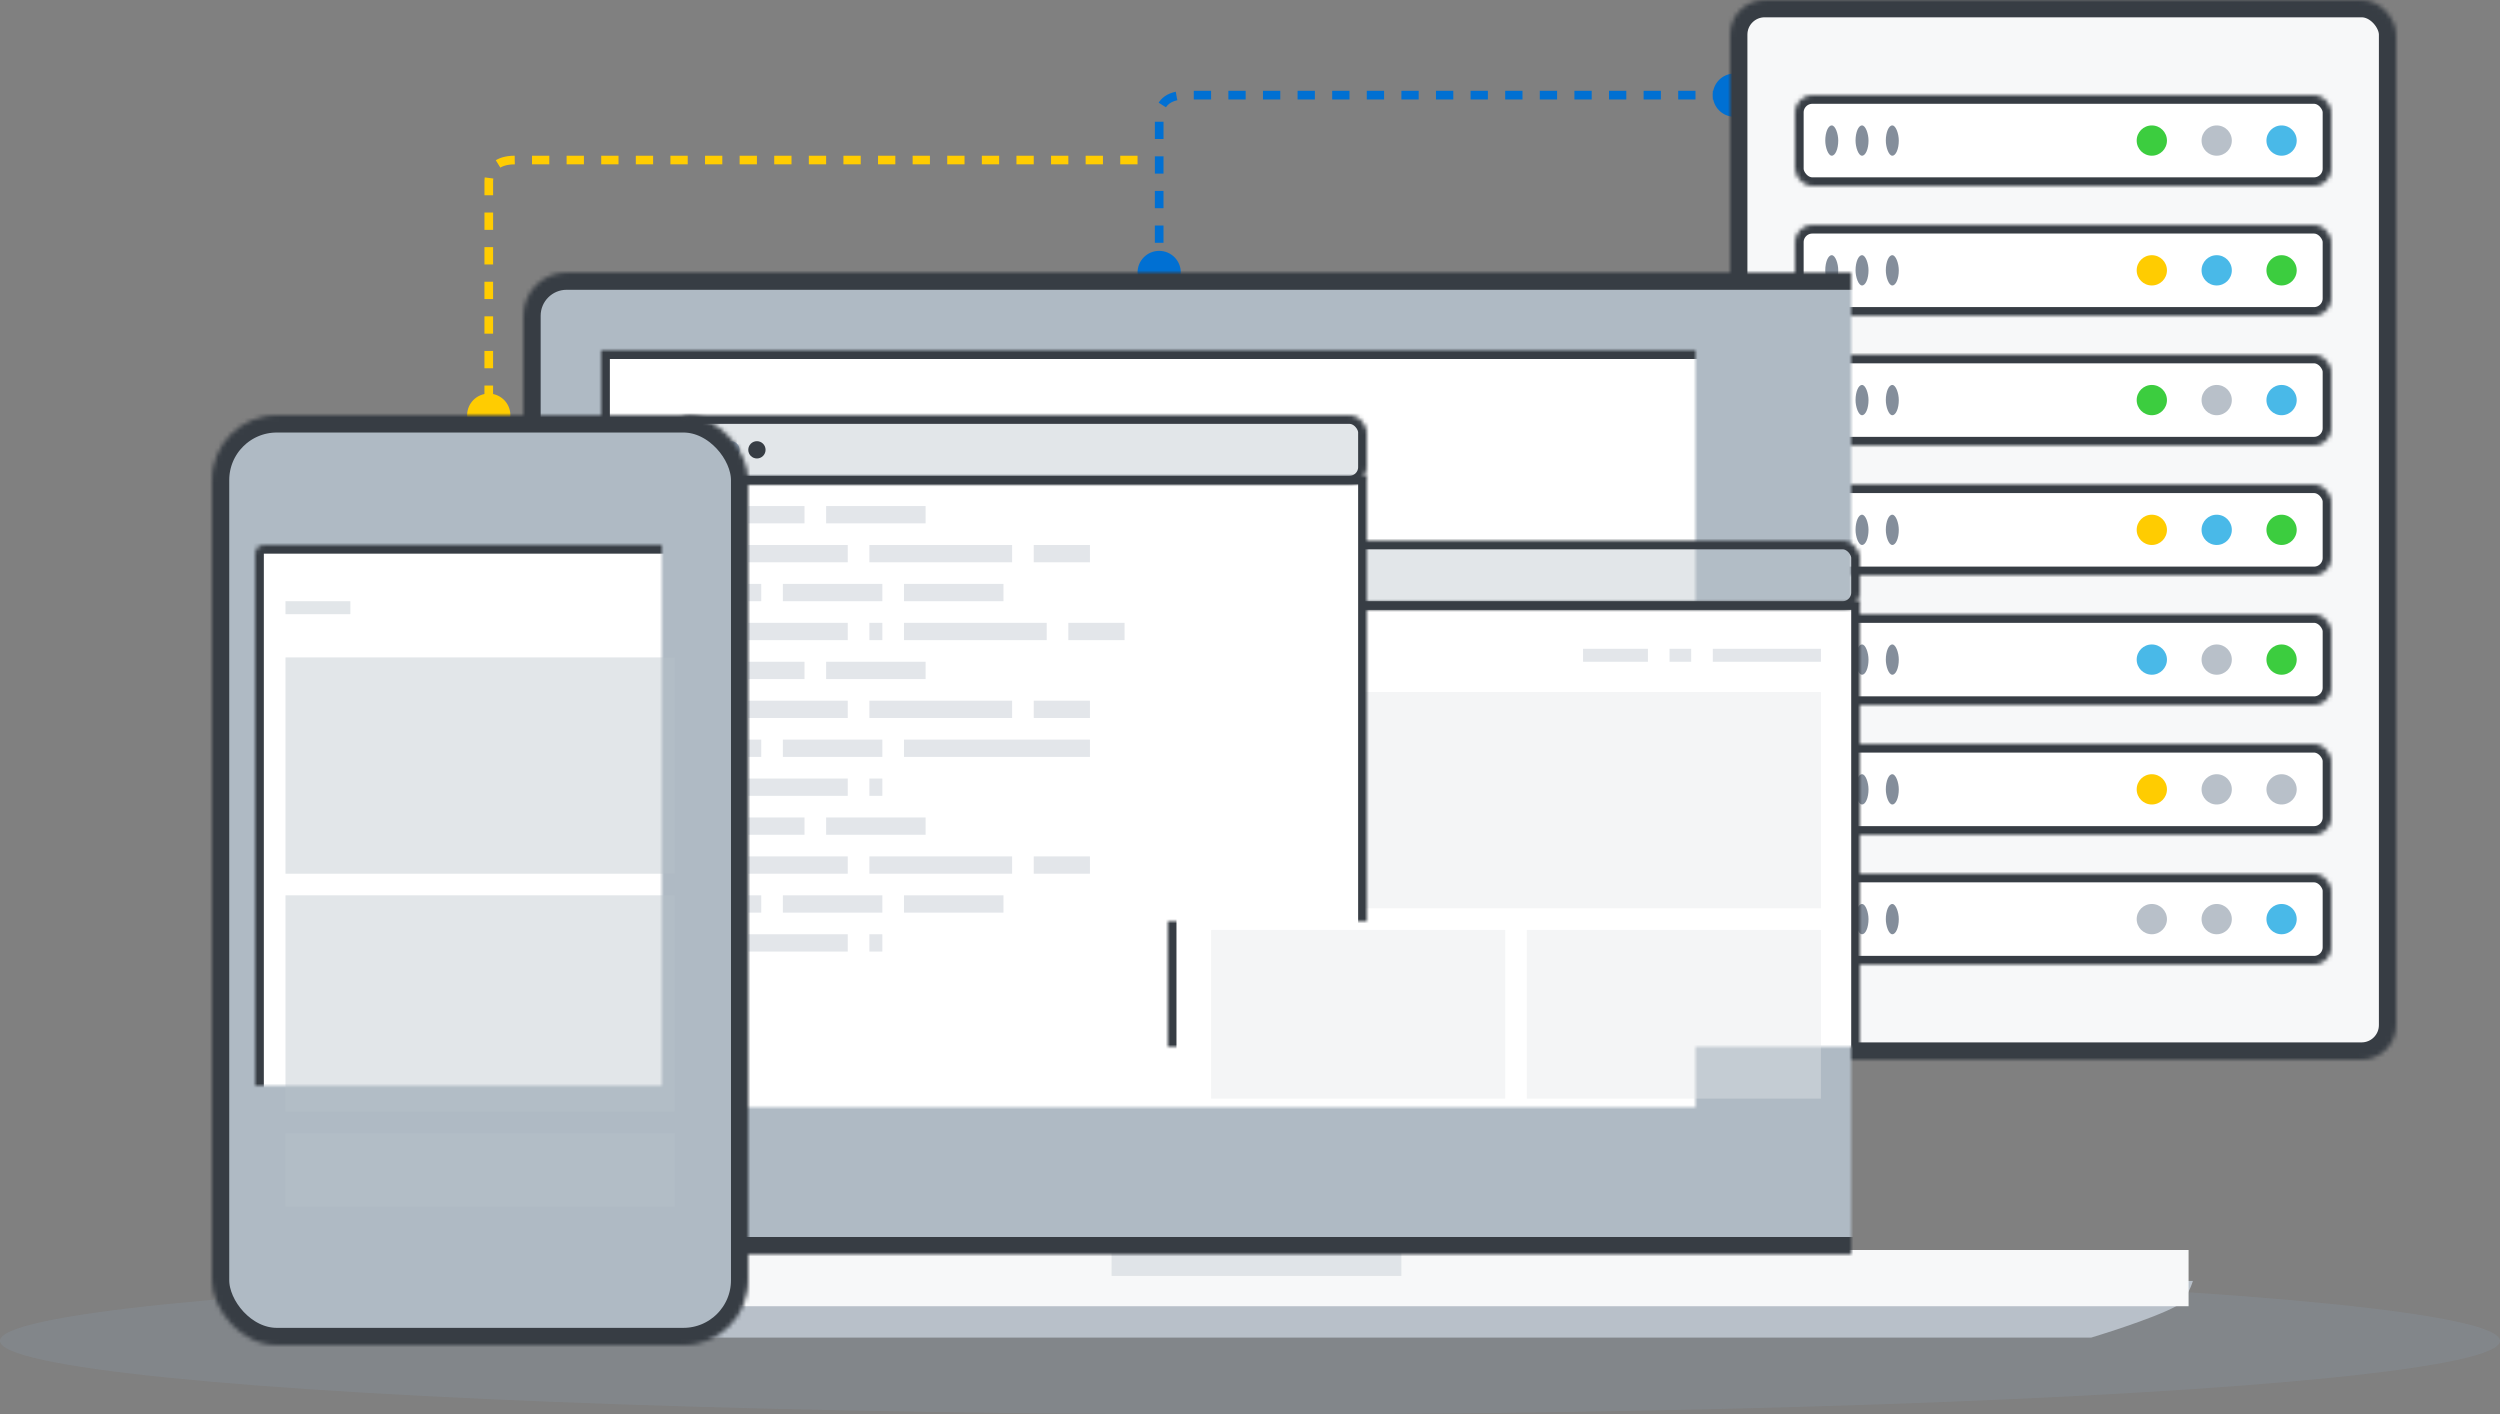 <?xml version="1.0" encoding="UTF-8" standalone="no"?>
<svg width="578px" height="327px" viewBox="0 0 578 327" version="1.1" xmlns="http://www.w3.org/2000/svg" xmlns:xlink="http://www.w3.org/1999/xlink">
    <rect x="0" y="0" width="578" height="327" fill="#808080" stroke="none"/>
    <!-- Generator: Sketch 3.7.2 (28276) - http://www.bohemiancoding.com/sketch -->
    <title>Group 8</title>
    <desc>Created with Sketch.</desc>
    <defs>
        <rect id="path-1" x="0" y="0" width="154" height="245" rx="8"></rect>
        <mask id="mask-2" maskContentUnits="userSpaceOnUse" maskUnits="objectBoundingBox" x="0" y="0" width="154" height="245" fill="white">
            <use xlink:href="#path-1"></use>
        </mask>
        <rect id="path-3" x="0.002" y="0" width="124" height="21" rx="4"></rect>
        <mask id="mask-4" maskContentUnits="userSpaceOnUse" maskUnits="objectBoundingBox" x="0" y="0" width="124" height="21" fill="white">
            <use xlink:href="#path-3"></use>
        </mask>
        <rect id="path-5" x="0.002" y="0" width="124" height="21" rx="4"></rect>
        <mask id="mask-6" maskContentUnits="userSpaceOnUse" maskUnits="objectBoundingBox" x="0" y="0" width="124" height="21" fill="white">
            <use xlink:href="#path-5"></use>
        </mask>
        <rect id="path-7" x="0.002" y="0" width="124" height="21" rx="4"></rect>
        <mask id="mask-8" maskContentUnits="userSpaceOnUse" maskUnits="objectBoundingBox" x="0" y="0" width="124" height="21" fill="white">
            <use xlink:href="#path-7"></use>
        </mask>
        <rect id="path-9" x="0.002" y="0" width="124" height="21" rx="4"></rect>
        <mask id="mask-10" maskContentUnits="userSpaceOnUse" maskUnits="objectBoundingBox" x="0" y="0" width="124" height="21" fill="white">
            <use xlink:href="#path-9"></use>
        </mask>
        <rect id="path-11" x="0.002" y="0" width="124" height="21" rx="4"></rect>
        <mask id="mask-12" maskContentUnits="userSpaceOnUse" maskUnits="objectBoundingBox" x="0" y="0" width="124" height="21" fill="white">
            <use xlink:href="#path-11"></use>
        </mask>
        <rect id="path-13" x="0.002" y="0" width="124" height="21" rx="4"></rect>
        <mask id="mask-14" maskContentUnits="userSpaceOnUse" maskUnits="objectBoundingBox" x="0" y="0" width="124" height="21" fill="white">
            <use xlink:href="#path-13"></use>
        </mask>
        <rect id="path-15" x="0.002" y="0" width="124" height="21" rx="4"></rect>
        <mask id="mask-16" maskContentUnits="userSpaceOnUse" maskUnits="objectBoundingBox" x="0" y="0" width="124" height="21" fill="white">
            <use xlink:href="#path-15"></use>
        </mask>
        <polygon id="path-17" points="0 225 428 225 428 239.154 401.742 248 26.258 248 0 239.154"></polygon>
        <mask id="mask-18" maskContentUnits="userSpaceOnUse" maskUnits="objectBoundingBox" x="0" y="0" width="428" height="23" fill="white">
            <use xlink:href="#path-17"></use>
        </mask>
        <rect id="path-19" x="41" y="0" width="348" height="227" rx="10"></rect>
        <mask id="mask-20" maskContentUnits="userSpaceOnUse" maskUnits="objectBoundingBox" x="0" y="0" width="348" height="227" fill="white">
            <use xlink:href="#path-19"></use>
        </mask>
        <rect id="path-21" x="59" y="18" width="312" height="193"></rect>
        <mask id="mask-22" maskContentUnits="userSpaceOnUse" maskUnits="objectBoundingBox" x="0" y="0" width="312" height="193" fill="white">
            <use xlink:href="#path-21"></use>
        </mask>
        <rect id="path-23" x="0" y="14" width="160" height="117"></rect>
        <mask id="mask-24" maskContentUnits="userSpaceOnUse" maskUnits="objectBoundingBox" x="0" y="0" width="160" height="117" fill="white">
            <use xlink:href="#path-23"></use>
        </mask>
        <rect id="path-25" x="0" y="0" width="160" height="16" rx="4"></rect>
        <mask id="mask-26" maskContentUnits="userSpaceOnUse" maskUnits="objectBoundingBox" x="0" y="0" width="160" height="16" fill="white">
            <use xlink:href="#path-25"></use>
        </mask>
        <rect id="path-27" x="0" y="14" width="160" height="117"></rect>
        <mask id="mask-28" maskContentUnits="userSpaceOnUse" maskUnits="objectBoundingBox" x="0" y="0" width="160" height="117" fill="white">
            <use xlink:href="#path-27"></use>
        </mask>
        <rect id="path-29" x="0" y="0" width="160" height="16" rx="4"></rect>
        <mask id="mask-30" maskContentUnits="userSpaceOnUse" maskUnits="objectBoundingBox" x="0" y="0" width="160" height="16" fill="white">
            <use xlink:href="#path-29"></use>
        </mask>
        <rect id="path-31" x="0" y="0" width="124" height="215" rx="15"></rect>
        <mask id="mask-32" maskContentUnits="userSpaceOnUse" maskUnits="objectBoundingBox" x="0" y="0" width="124" height="215" fill="white">
            <use xlink:href="#path-31"></use>
        </mask>
        <circle id="path-33" cx="62" cy="198" r="8"></circle>
        <mask id="mask-34" maskContentUnits="userSpaceOnUse" maskUnits="objectBoundingBox" x="0" y="0" width="16" height="16" fill="white">
            <use xlink:href="#path-33"></use>
        </mask>
        <rect id="path-35" x="45" y="14" width="35" height="6" rx="100"></rect>
        <mask id="mask-36" maskContentUnits="userSpaceOnUse" maskUnits="objectBoundingBox" x="0" y="0" width="35" height="6" fill="white">
            <use xlink:href="#path-35"></use>
        </mask>
        <rect id="path-37" x="10" y="30" width="104" height="155" rx="2"></rect>
        <mask id="mask-38" maskContentUnits="userSpaceOnUse" maskUnits="objectBoundingBox" x="0" y="0" width="104" height="155" fill="white">
            <use xlink:href="#path-37"></use>
        </mask>
    </defs>
    <g id="Page-1" stroke="none" stroke-width="1" fill="none" fill-rule="evenodd">
        <g id="Group-8">
            <path d="M400,22 C400,22 274,22 274,22 C270,22 268,24 268.006,26.976 C268.006,26.976 268,62 268,62" id="Path-41" stroke="#0070D3" stroke-width="2" stroke-linejoin="round" stroke-dasharray="4"></path>
            <path d="M263,37 C263,37 119,37 119,37 C115,37 113,39 113.006,41.976 C113.006,41.976 113,96 113,96" id="Path-41" stroke="#FFCC01" stroke-width="2" stroke-linejoin="round" stroke-dasharray="4"></path>
            <ellipse id="Oval-51" fill="#90A1B4" opacity="0.2" cx="289" cy="310" rx="289" ry="17"></ellipse>
            <path d="M404.536,23.464 C404.536,20.703 402.297,18.464 399.536,18.464 C396.774,18.464 394.536,20.703 394.536,23.464 C394.536,26.226 404.536,26.226 404.536,23.464 Z" id="Oval-50" fill="#0070D3" transform="translate(399.536, 22) rotate(-90) translate(-399.536, -22) "></path>
            <g id="Group-5" transform="translate(400, 0)" stroke="#373D44" stroke-width="8" fill="#F7F8F9">
                <use id="Rectangle-23" mask="url(#mask-2)" xlink:href="#path-1"></use>
            </g>
            <g id="Group-4" transform="translate(415, 22)">
                <use id="Rectangle-24" stroke="#373D44" mask="url(#mask-4)" stroke-width="4" fill="#FFFFFF" xlink:href="#path-3"></use>
                <rect id="Rectangle-25" fill="#848E9B" x="7.002" y="7" width="3" height="7" rx="4"></rect>
                <rect id="Rectangle-25" fill="#848E9B" x="14.002" y="7" width="3" height="7" rx="4"></rect>
                <rect id="Rectangle-25" fill="#848E9B" x="21.002" y="7" width="3" height="7" rx="4"></rect>
                <circle id="Oval-1" fill="#3CCD3F" cx="82.5" cy="10.5" r="3.5"></circle>
                <circle id="Oval-1" fill="#B8C0C9" cx="97.5" cy="10.5" r="3.5"></circle>
                <circle id="Oval-1" fill="#49B9E8" cx="112.5" cy="10.5" r="3.5"></circle>
            </g>
            <g id="Group-4" transform="translate(415, 52)">
                <use id="Rectangle-24" stroke="#373D44" mask="url(#mask-6)" stroke-width="4" fill="#FFFFFF" xlink:href="#path-5"></use>
                <rect id="Rectangle-25" fill="#848E9B" x="7.002" y="7" width="3" height="7" rx="4"></rect>
                <rect id="Rectangle-25" fill="#848E9B" x="14.002" y="7" width="3" height="7" rx="4"></rect>
                <rect id="Rectangle-25" fill="#848E9B" x="21.002" y="7" width="3" height="7" rx="4"></rect>
                <circle id="Oval-1" fill="#FFCC01" cx="82.5" cy="10.5" r="3.5"></circle>
                <circle id="Oval-1" fill="#49B9E8" cx="97.5" cy="10.5" r="3.5"></circle>
                <circle id="Oval-1" fill="#3CCD3F" cx="112.5" cy="10.5" r="3.5"></circle>
            </g>
            <g id="Group-4" transform="translate(415, 82)">
                <use id="Rectangle-24" stroke="#373D44" mask="url(#mask-8)" stroke-width="4" fill="#FFFFFF" xlink:href="#path-7"></use>
                <rect id="Rectangle-25" fill="#848E9B" x="7.002" y="7" width="3" height="7" rx="4"></rect>
                <rect id="Rectangle-25" fill="#848E9B" x="14.002" y="7" width="3" height="7" rx="4"></rect>
                <rect id="Rectangle-25" fill="#848E9B" x="21.002" y="7" width="3" height="7" rx="4"></rect>
                <circle id="Oval-1" fill="#3CCD3F" cx="82.5" cy="10.5" r="3.5"></circle>
                <circle id="Oval-1" fill="#B8C0C9" cx="97.5" cy="10.5" r="3.5"></circle>
                <circle id="Oval-1" fill="#49B9E8" cx="112.5" cy="10.5" r="3.5"></circle>
            </g>
            <g id="Group-4" transform="translate(415, 112)">
                <use id="Rectangle-24" stroke="#373D44" mask="url(#mask-10)" stroke-width="4" fill="#FFFFFF" xlink:href="#path-9"></use>
                <rect id="Rectangle-25" fill="#848E9B" x="7.002" y="7" width="3" height="7" rx="4"></rect>
                <rect id="Rectangle-25" fill="#848E9B" x="14.002" y="7" width="3" height="7" rx="4"></rect>
                <rect id="Rectangle-25" fill="#848E9B" x="21.002" y="7" width="3" height="7" rx="4"></rect>
                <circle id="Oval-1" fill="#FFCC01" cx="82.5" cy="10.5" r="3.5"></circle>
                <circle id="Oval-1" fill="#49B9E8" cx="97.5" cy="10.5" r="3.5"></circle>
                <circle id="Oval-1" fill="#3CCD3F" cx="112.5" cy="10.5" r="3.5"></circle>
            </g>
            <g id="Group-4" transform="translate(415, 142)">
                <use id="Rectangle-24" stroke="#373D44" mask="url(#mask-12)" stroke-width="4" fill="#FFFFFF" xlink:href="#path-11"></use>
                <rect id="Rectangle-25" fill="#848E9B" x="7.002" y="7" width="3" height="7" rx="4"></rect>
                <rect id="Rectangle-25" fill="#848E9B" x="14.002" y="7" width="3" height="7" rx="4"></rect>
                <rect id="Rectangle-25" fill="#848E9B" x="21.002" y="7" width="3" height="7" rx="4"></rect>
                <circle id="Oval-1" fill="#49B9E8" cx="82.5" cy="10.5" r="3.5"></circle>
                <circle id="Oval-1" fill="#B8C0C9" cx="97.5" cy="10.5" r="3.5"></circle>
                <circle id="Oval-1" fill="#3CCD3F" cx="112.5" cy="10.5" r="3.5"></circle>
            </g>
            <g id="Group-4" transform="translate(415, 172)">
                <use id="Rectangle-24" stroke="#373D44" mask="url(#mask-14)" stroke-width="4" fill="#FFFFFF" xlink:href="#path-13"></use>
                <rect id="Rectangle-25" fill="#848E9B" x="7.002" y="7" width="3" height="7" rx="4"></rect>
                <rect id="Rectangle-25" fill="#848E9B" x="14.002" y="7" width="3" height="7" rx="4"></rect>
                <rect id="Rectangle-25" fill="#848E9B" x="21.002" y="7" width="3" height="7" rx="4"></rect>
                <circle id="Oval-1" fill="#FFCC01" cx="82.5" cy="10.5" r="3.5"></circle>
                <circle id="Oval-1" fill="#B8C0C9" cx="97.5" cy="10.5" r="3.5"></circle>
                <circle id="Oval-1" fill="#B8C0C9" cx="112.5" cy="10.5" r="3.5"></circle>
            </g>
            <g id="Group-4" transform="translate(415, 202)">
                <use id="Rectangle-24" stroke="#373D44" mask="url(#mask-16)" stroke-width="4" fill="#FFFFFF" xlink:href="#path-15"></use>
                <rect id="Rectangle-25" fill="#848E9B" x="7.002" y="7" width="3" height="7" rx="4"></rect>
                <rect id="Rectangle-25" fill="#848E9B" x="14.002" y="7" width="3" height="7" rx="4"></rect>
                <rect id="Rectangle-25" fill="#848E9B" x="21.002" y="7" width="3" height="7" rx="4"></rect>
                <circle id="Oval-1" fill="#B8C0C9" cx="82.5" cy="10.5" r="3.5"></circle>
                <circle id="Oval-1" fill="#B8C0C9" cx="97.5" cy="10.5" r="3.5"></circle>
                <circle id="Oval-1" fill="#49B9E8" cx="112.5" cy="10.5" r="3.5"></circle>
            </g>
            <path d="M273,63 C273,60.239 270.761,58 268,58 C265.239,58 263,60.239 263,63 C263,65.761 273,65.761 273,63 Z" id="Oval-50" fill="#0070D3"></path>
            <path d="M118,96 C118,93.239 115.761,91 113,91 C110.239,91 108,93.239 108,96 C108,98.761 118,98.761 118,96 Z" id="Oval-50" fill="#FFCC01"></path>
            <g id="Group-6" transform="translate(80, 63)">
                <path d="M1,237.521 C1,236.082 1,233.155 1,233.155 L427,233.155 C427,233.155 425.686,237.574 423.287,238.91 C417.846,241.94 403.479,246.254 403.479,246.254 L27.135,246.254 C27.135,246.254 1,240.448 1,237.521 Z" id="Rectangle-89" fill="#B8C0C9"></path>
                <rect id="Rectangle-89" fill="#F7F8F9" x="2" y="226" width="424" height="13"></rect>
                <rect id="Rectangle-86" fill="#D1D7DC" opacity="0.6" x="177" y="225" width="67" height="7"></rect>
                <use id="Rectangle-85" stroke="#373D44" mask="url(#mask-18)" stroke-width="8" xlink:href="#path-17"></use>
                <use id="Rectangle-87" stroke="#373D44" mask="url(#mask-20)" stroke-width="8" fill="#AFBAC4" xlink:href="#path-19"></use>
                <use id="Rectangle-87" stroke="#373D44" mask="url(#mask-22)" stroke-width="4" fill="#FFFFFF" xlink:href="#path-21"></use>
            </g>
            <g id="Group-7" transform="translate(270, 125)">
                <use id="Rectangle-121" stroke="#373D44" mask="url(#mask-24)" stroke-width="4" fill="#FFFFFF" xlink:href="#path-23"></use>
                <rect id="Rectangle-132" fill="#E3E6EA" opacity="0.4" x="43" y="35" width="108" height="50"></rect>
                <rect id="Rectangle-132" fill="#E3E6EA" opacity="0.4" x="10" y="90" width="68" height="39"></rect>
                <rect id="Rectangle-132" fill="#E3E6EA" opacity="0.4" x="83" y="90" width="68" height="39"></rect>
                <use id="Rectangle-121" stroke="#373D44" mask="url(#mask-26)" stroke-width="4" fill-opacity="0.4" fill="#B8C0C9" xlink:href="#path-25"></use>
                <circle id="Oval-66" fill="#373D44" cx="7" cy="8" r="2"></circle>
                <circle id="Oval-66" fill="#373D44" cx="13" cy="8" r="2"></circle>
                <circle id="Oval-66" fill="#373D44" cx="19" cy="8" r="2"></circle>
            </g>
            <g id="Group-7" transform="translate(156, 96)">
                <use id="Rectangle-121" stroke="#373D44" mask="url(#mask-28)" stroke-width="4" fill="#FFFFFF" xlink:href="#path-27"></use>
                <use id="Rectangle-121" stroke="#373D44" mask="url(#mask-30)" stroke-width="4" fill-opacity="0.4" fill="#B8C0C9" xlink:href="#path-29"></use>
                <circle id="Oval-66" fill="#373D44" cx="7" cy="8" r="2"></circle>
                <circle id="Oval-66" fill="#90A1B4" cx="13" cy="8" r="2"></circle>
                <circle id="Oval-66" fill="#373D44" cx="19" cy="8" r="2"></circle>
                <path d="M17,21 L30,21 L30,25 L17,25 L17,21 Z M17,57 L30,57 L30,61 L17,61 L17,57 Z M17,93 L30,93 L30,97 L17,97 L17,93 Z M17,111 L20,111 L20,115 L17,115 L17,111 Z M45,120 L48,120 L48,124 L45,124 L45,120 Z M53,111 L76,111 L76,115 L53,115 L53,111 Z M25,111 L48,111 L48,115 L25,115 L25,111 Z M17,102 L40,102 L40,106 L17,106 L17,102 Z M17,120 L40,120 L40,124 L17,124 L17,120 Z M45,102 L78,102 L78,106 L45,106 L45,102 Z M83,102 L96,102 L96,106 L83,106 L83,102 Z M35,93 L58,93 L58,97 L35,97 L35,93 Z M17,75 L20,75 L20,79 L17,79 L17,75 Z M45,84 L48,84 L48,88 L45,88 L45,84 Z M53,75 L96,75 L96,79 L53,79 L53,75 Z M25,75 L48,75 L48,79 L25,79 L25,75 Z M17,66 L40,66 L40,70 L17,70 L17,66 Z M17,84 L40,84 L40,88 L17,88 L17,84 Z M45,66 L78,66 L78,70 L45,70 L45,66 Z M53,48 L86,48 L86,52 L53,52 L53,48 Z M83,66 L96,66 L96,70 L83,70 L83,66 Z M35,57 L58,57 L58,61 L35,61 L35,57 Z M17,39 L20,39 L20,43 L17,43 L17,39 Z M45,48 L48,48 L48,52 L45,52 L45,48 Z M53,39 L76,39 L76,43 L53,43 L53,39 Z M25,39 L48,39 L48,43 L25,43 L25,39 Z M17,30 L40,30 L40,34 L17,34 L17,30 Z M17,48 L40,48 L40,52 L17,52 L17,48 Z M45,30 L78,30 L78,34 L45,34 L45,30 Z M83,30 L96,30 L96,34 L83,34 L83,30 Z M91,48 L104,48 L104,52 L91,52 L91,48 Z M35,21 L58,21 L58,25 L35,25 L35,21 Z" id="Combined-Shape" fill="#E3E6EA"></path>
            </g>
            <rect id="Rectangle-135" fill="#E3E6EA" x="366" y="150" width="15" height="3"></rect>
            <rect id="Rectangle-135" fill="#E3E6EA" x="386" y="150" width="5" height="3"></rect>
            <rect id="Rectangle-135" fill="#E3E6EA" x="396" y="150" width="25" height="3"></rect>
            <g id="Group-41" transform="translate(49, 96)">
                <g id="Group-40">
                    <use id="Rectangle-2213" stroke="#373D44" mask="url(#mask-32)" stroke-width="8" fill="#AFBAC4" xlink:href="#path-31"></use>
                    <use id="Oval-576" stroke="#373D44" mask="url(#mask-34)" stroke-width="4" fill="#FFFFFF" xlink:href="#path-33"></use>
                    <use id="Rectangle-2215" stroke="#373D44" mask="url(#mask-36)" stroke-width="4" fill="#FFFFFF" xlink:href="#path-35"></use>
                    <use id="Rectangle-2213" stroke="#373D44" mask="url(#mask-38)" stroke-width="4" fill="#FFFFFF" xlink:href="#path-37"></use>
                    <rect id="Rectangle-132" fill="#B8C0C9" opacity="0.4" x="17" y="56" width="90" height="50"></rect>
                    <rect id="Rectangle-132" fill="#B8C0C9" opacity="0.4" x="17" y="111" width="90" height="50"></rect>
                    <rect id="Rectangle-132" fill="#B8C0C9" opacity="0.4" x="17" y="166" width="90" height="17"></rect>
                    <rect id="Rectangle-135" fill="#B8C0C9" opacity="0.4" x="17" y="43" width="15" height="3"></rect>
                </g>
            </g>
        </g>
    </g>
</svg>
